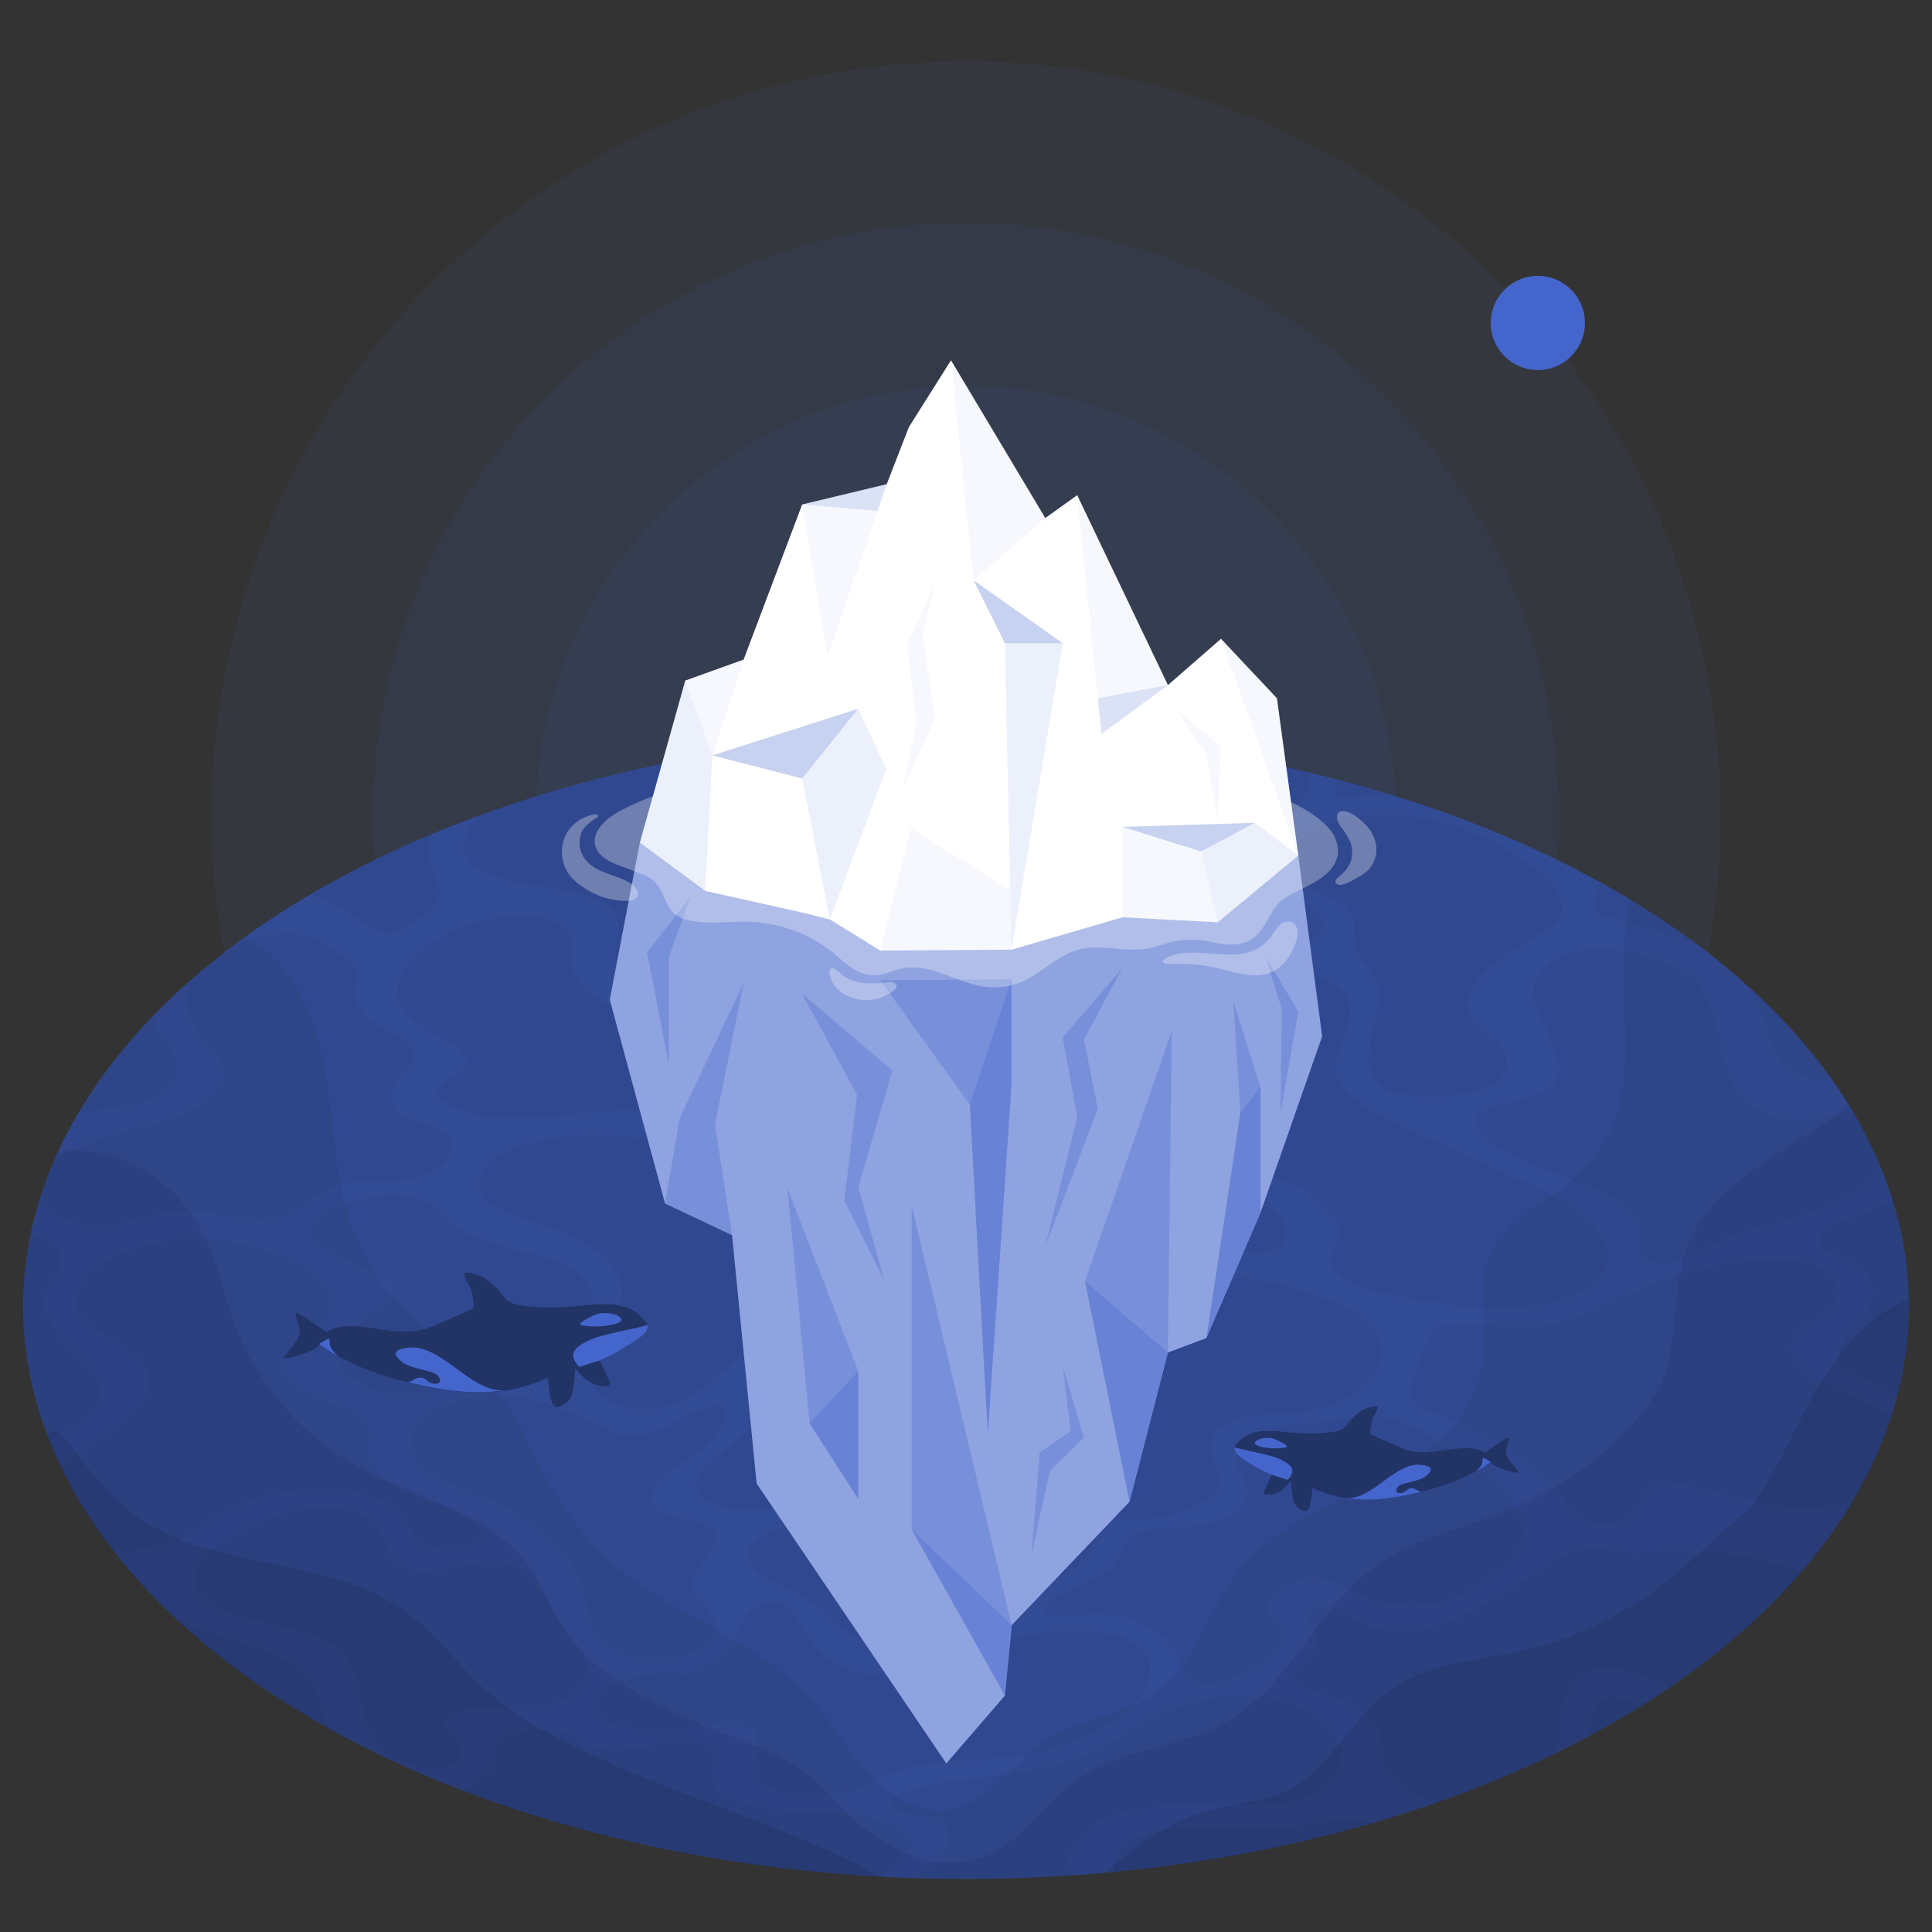 <svg xmlns="http://www.w3.org/2000/svg" viewBox="0 0 500 500"><rect x="0" y="0" width="500" height="500" fill="#333333" stroke="none"/><g id="freepik--Light--inject-92"><g id="freepik--light--inject-92"><circle cx="250" cy="211.13" r="195.28" transform="translate(-76.07 238.62) rotate(-45)" style="fill:#4466CC;opacity:0.07"></circle><circle cx="250" cy="211.13" r="153.45" transform="translate(-76.07 238.62) rotate(-45)" style="fill:#4466CC;opacity:0.07"></circle><circle cx="250" cy="211.13" r="111.29" style="fill:#4466CC;opacity:0.07"></circle></g></g><g id="freepik--Sea--inject-92"><g id="freepik--sea--inject-92"><ellipse cx="250" cy="338.03" rx="243.99" ry="148.24" style="fill:#4466CC"></ellipse><ellipse cx="250" cy="338.03" rx="243.99" ry="148.24" style="opacity:0.3"></ellipse><g style="opacity:0.1"><path d="M432.66,436.3a97.87,97.87,0,0,0-11.11-4c-3.28-.85-7.7-1.24-11.21.35a9.46,9.46,0,0,0-4.47,4.31,19.55,19.55,0,0,0-2.45,7.5c-.24,2.55.13,5-.48,7.63a10.51,10.51,0,0,1-.57,1.69q4.15-2,8.21-4.19c.4-1.52.82-3,1.27-4.57a12.62,12.62,0,0,1,1.52-3.56,5.24,5.24,0,0,1,3.2-2.28,4.5,4.5,0,0,1,1.92.26c1.87.52,4.47.93,7.12,1.45Q429.24,438.65,432.66,436.3Z" style="fill:#4466CC"></path><path d="M35.92,292c8.53-2.15,18.18-5.26,21.43-10.27,3.52-5.37-2.17-9.84-5.67-14.25-3.32-4.17-4.63-9.33-1.74-14.37Q44.38,258,39.53,263a14.33,14.33,0,0,0,1.68,4.43c1.06,1.79,2.5,3.29,3.45,5.17a7.51,7.51,0,0,1,.28,6.62c-1.65,3.6-6,5.65-9.71,6.47-4.29.95-8.47,1-12.76,1.84-.74.15-1.48.34-2.23.55A109.73,109.73,0,0,0,14,300.43C19.06,296.29,27.94,294.05,35.92,292Z" style="fill:#4466CC"></path><path d="M164.16,476.83Q170,478.17,176,479.3a33.75,33.75,0,0,0-10.19-2.37C165.23,476.88,164.69,476.86,164.16,476.83Z" style="fill:#4466CC"></path><path d="M479.33,388.7c-2.37.56-4.8,1-7.18,1.37-7.51,1.13-14.45-.69-21.09-2.25-6.1-1.44-12.1-3.11-18.41-4.1-2.36-.38-4.68-.46-6.67,2.22-1.52,2.05-1.21,4.51-3.38,6.33-2.83,2.36-8.78,2.71-12.06,1.4s-4.62-3.68-6.13-5.87c-6.36-9.17-17.58-16.7-32.14-21.57-2.57-.86-5.36-1.71-6.54-3.29s-.56-3.79.18-5.79l3.73-10.4a4.64,4.64,0,0,1,1.65-2.46c1.56-1.12,4.14-1.47,6.36-1.56,8.36-.34,16.09,1.61,24.55,0,6.82-1.25,12.59-4.55,18.5-7.28a117.77,117.77,0,0,1,20.18-7.07c9.18-2.3,19.42-3.57,27-1.52s10.68,8.39,4.43,13.15c-2,1.54-4.75,2.77-6.56,4.39-3.93,3.47-2.23,7.49,1.07,10.22,3.91,3.26,9.65,5.52,15,7.94a61.07,61.07,0,0,1,7.61,4c.58-1.8,1.09-3.62,1.56-5.44a42.25,42.25,0,0,1-5.62-2.84c-2.06-1.23-4.52-1.7-6.51-3.1-2.43-1.71-3.87-4.06-2.89-6.59s4.06-4.83,6.1-7.26c4.62-5.56,3.12-11.86-3.62-15-3.4-1.58-8.32-2.94-7.58-5.81s6.22-4.71,10.68-6.39a76,76,0,0,0,8.18-3.62q-1.25-4.05-2.87-8.06c-3.76,4.74-10.51,8.31-15.61,10.32-9,3.54-19.56,5.12-27.86,9.25-4.32,2.13-9,5.19-13.81,4.8-3.27-.27-4.89-2.17-5.16-4.09s.36-4,0-5.91c-.64-3.13-4.08-5.51-7.93-7.43-11-5.47-26.29-8.58-33.11-16.14-1.22-1.34-2.1-3-.75-4.64,2.84-3.44,11.52-3.24,16.65-5.85,5.3-2.7,4.59-7,3.29-10.33l-4-10c-.95-2.4-1.92-4.82-1.41-7.45s2.68-5.51,6.67-7.32c5.71-2.58,12.91-2.18,18.52-1.07a41.88,41.88,0,0,1,11.76,3.81c15.74,8.67,5.76,27.73,21,36.69a21.66,21.66,0,0,0,12.73,2.73c3.9-.35,7.85-1.67,11.71-2.09q-2.49-4.19-5.39-8.3a21.57,21.57,0,0,1-8.45-1.1c-8-3.36-8.23-14.32-12.2-21.83-.09-.17-.19-.33-.29-.5a179.21,179.21,0,0,0-14.11-11.6q-1.14-.51-2.31-1c-7-2.65-14.57-4.11-21.76-6.38-1-.33-2-.71-2.34-1.64-.47-1.27.4-4.16,1.6-6.93a284.71,284.71,0,0,0-55.09-23c-3.74.2-7.51.53-11.26.81a2.77,2.77,0,0,1-1.54-.2c-.76-.49-.55-1.72-.38-2.74.1-.51.17-1,.22-1.52-2.32-.61-4.65-1.18-7-1.74a11.56,11.56,0,0,1-.36,3.34,11.31,11.31,0,0,1-6.83,7.74c-2,.9-4.44,1.41-6.37,2.37a10.28,10.28,0,0,0-4,3.59c-2.78,4.32-1.4,8.9,3.5,11.46,2.6,1.34,6,2.14,8.88,3.3a18.49,18.49,0,0,1,6.39,4.1c2,2.07,2.66,5.2-1,7.25a21.27,21.27,0,0,1-5.95,1.87c-9.54,2-20.91,3.8-26.86.39-4.37-2.51-4-7-6.53-10.32-1.5-2-4-3.49-6.67-4.86-9.58-4.9-22.14-7.94-36-8.73-4.85-.27-10.45-.49-12.54-2.83-1.23-1.39-.89-3.21-.51-4.94,1.11-5.33,3.51-11.12,8.64-14.92,2.38-1.77,10.84-5.78,9.31-8.86q-7.9-.24-15.82-.17a11.77,11.77,0,0,1,3.26,1.16c.7.41,1.24.93,1.23,1.56,0,1.69-3.55,2.95-6.08,4.18a12.73,12.73,0,0,0-5.84,5.1,19.28,19.28,0,0,1-1.39,2.91,5.81,5.81,0,0,1-3.78,2.19c-2.35.36-3.84-.77-5.5-1.46-6.09-2.63-16.87.22-24.26-1.28a29.51,29.51,0,0,1-6.55-2.42c-5-2.24-10.67-4.05-16.08-6q-5.21.93-10.36,2A54.11,54.11,0,0,1,187,203.86c5.51,3.08,11.16,6.67,19.68,6.71,5.81,0,12.15-1.64,17.82-1.3,8.82.55,12.74,6.95,7.3,12-2.12,2-5.22,3.59-8,5.3-5.58,3.39-10.24,7.39-12.1,11.59s-.66,8.55,4.21,10.92c2.78,1.34,10,2.09,7.63,4.33-3.73,3.55-12.74.48-18.63-.3a48.81,48.81,0,0,0-14.29-.06c-6.56,1-13.47,2.95-19.61,2.09-4.45-.61-10.27-2.25-11.45-6.79-1-3.67,1.57-8-.11-11.43-2.23-4.59-10.91-6.34-18.89-7.58s-16.79-2.71-19.68-7.1c-2-3-.71-6.79,2.41-10.12.37-.4.78-.81,1.2-1.2q-6.76,2.48-13.33,5.23a18.89,18.89,0,0,0,.88,9.15c1,2.53,2.59,5.25,1,8.21-1,2-3.24,3.39-5.23,4.56-2.55,1.52-5.27,3.07-7.91,3.17-3.16.13-5.36-1.9-7.56-3.61a40.84,40.84,0,0,0-11.95-6.11c-1,.57-1.94,1.13-2.9,1.72q-9.14,5.55-17.09,11.52A31.79,31.79,0,0,1,76,241.85c5.57.57,9.31,3,12.47,5.48,1.86,1.45,3.68,3,4,5,.2,1.52-.55,3.15-.61,4.71-.23,4,3.85,7.05,8.22,9.56,4.15,2.39,9,5.43,6.3,9.25a32.78,32.78,0,0,1-3.06,3.07c-3.08,3.16-3.08,6.88,0,9.2,3.57,2.69,10.67,3.47,13,6.69s-2.18,8.31-8.86,9.92-13.45,0-19.83,2c-6.11,1.9-9.57,6.4-15.78,8-6,1.59-11.58-.19-17.18-.9a50.24,50.24,0,0,0-16.8,1c-3.28.72-6.47,1.77-9.78,2.32a18.73,18.73,0,0,1-8.88-.72,15.17,15.17,0,0,1-7.85-5.61,5.87,5.87,0,0,1-.69-1.34A94.08,94.08,0,0,0,8,319.1c3.9,1.48,7.44,3.46,7.73,6.35s-2.68,5.94-3.8,8.94c-1.72,4.59,1.05,8.77,4.53,12.34s7.71,6.9,9.24,11.1a6.94,6.94,0,0,1-1.36,7.26c-2.08,2.39-5.86,4.26-9.27,6.18-.78.44-1.57.9-2.35,1.37q1.27,3.23,2.79,6.42c1.4-1.09,2.93-2.15,4.48-3.16,5.67-3.66,12.16-7.16,15.77-11.43,3.31-3.93,3.82-8.27,1.36-11.6-3.78-5.17-13.89-7.72-16.71-13.19s3.18-12.79,13-16.28a51.6,51.6,0,0,1,19.66-2.53,54.11,54.11,0,0,1,25.07,7.26c5.19,3.12,9.26,7.6,6.27,12.52-2.74,4.52-11,8.44-11.74,13-.68,3.79,4.23,6.37,9.21,8.12s10.72,3.39,12.63,6.68c1.61,2.76.19,6.2,1,9.19,2.32,8.8,21.85,10.58,28.73,18,.9,1,1.35,2.46-.44,3.36a8.26,8.26,0,0,1-3,.64c-4.56.38-9.63,1.77-12.41-.8s-2.84-5.8-5.68-8.15c-4.59-3.84-12.92-5.9-22-5.45S62,388.59,55.15,393c-2,1.31-3.82,2.73-6,4-5.55,3.14-13.29,4.56-19.95,4.21a147.74,147.74,0,0,0,15.47,17c10.67,6.68,27.14,6.54,34.88,16.44,2.78,3.56,4.16,8.09,5.49,12.66a269,269,0,0,0,34.55,16.11c1.64-.93,2.77-1.5,2.77-1.5,4.32-2.05,6.85-5.36,6.22-8.06a2.77,2.77,0,0,1-.15-1.68,3.94,3.94,0,0,1,1.19-1.34c3.62-2.85,10.55-4.24,15-3,3.73,1,5.52,3.43,9.22,4.45,3.9,1,9.07.32,13.85-.42a53.42,53.42,0,0,1,9.78-.92c3.15.11,6.09.94,7,2.58s-.35,3.77-.49,5.68c-.23,3.53,3.63,6.24,8.62,7.65s11,1.7,17,2,12,.6,16.93,2a20.6,20.6,0,0,1,7.87,4,2.67,2.67,0,0,1,1.26,2.27,5.07,5.07,0,0,1-1.42,2.13q-2.1,2.31-4.22,4.66c-.56.62-1.14,1.24-1.75,1.85,2.94.15,5.89.28,8.83.38,3.42-2.6,6.7-5.38,8.06-8.32s.32-6.23-3.77-7.48c-2.28-.69-5.22-.7-7.6-1.32s-4.19-2.19-2.67-3.79c1-1,3-1.68,4.92-2.14,15.05-3.7,31.66-3.15,45.31-8.87,7.8-3.29,13.46-8.21,21.3-11.47,9.19-3.87,21-4.9,29.24-2.57a27.59,27.59,0,0,1,9.2,4.55c3.94,2.91,6.81,6.58,6.11,10.76s-5.72,8.9-12.89,10.72c-6.05,1.52-12.06.77-17.94.53a104.81,104.81,0,0,0-17.15.71c-4.91.6-10.07,1.61-14.2,3.67-6.88,3.42-9.2,9-7.74,13.28a10.25,10.25,0,0,0,.4,1c3.52-.24,7-.53,10.52-.87a6.34,6.34,0,0,1,.64-4.52c1.84-3.45,6.11-5.14,9.75-5.91,13.68-2.85,26.29.6,39.93-1.71,4.82-.83,9.92-2.35,14.22-1.39a12.64,12.64,0,0,1,2.53.89q8.79-2.57,17.32-5.57a23.27,23.27,0,0,1-6.48-2.07,15.75,15.75,0,0,1-8.31-9.76v-1.76c.18-6-4.86-11.17-13.2-13.71a49.13,49.13,0,0,1-6.82-2.16c-1.94-1-3.19-2.55-2.25-4.24a13,13,0,0,1,2.36-2.5c2.78-2.74,3.59-5.94,2.17-8.46-.92-1.6-2.46-3.57,0-5.06a8,8,0,0,1,5.57-.64,10.62,10.62,0,0,1,3.79,2.05,21.91,21.91,0,0,0,12.32,4.21c9.54.29,19-4.91,26.55-9.59l12-7.45c3.44-2.12,7.59-4.49,12.05-4.58,2.7-.08,4.86.72,7.37,1.05a54.63,54.63,0,0,0,9.64-.07c13.81-.67,26.9,1.21,36.93,5.28A128.27,128.27,0,0,0,479.33,388.7ZM332.91,223.47c-.44-4.64,7.34-9.77,15.66-11.6a52.35,52.35,0,0,1,23.63.7,68,68,0,0,1,22.94,10.65c4.35,3.1,8.26,6.59,9,10.91a5,5,0,0,1-1.15,4.4c-1.2,1.41-3.32,2.55-5.33,3.68-5,2.82-9.84,5.81-13.28,9.23s-5.4,7.32-4.22,10.62c1.26,3.52,5.81,5.95,8.32,9.09s1.95,8.08-4.11,10.52a31.68,31.68,0,0,1-6,1.47,43.41,43.41,0,0,1-18.47-.83,8.2,8.2,0,0,1-4.89-4.72c-1.44-3.6-.29-8.25.76-12.62.95-4,1.86-8.33.42-11.68-1.21-2.8-4.2-4.19-5.23-7.13-.69-2-.38-4.41-.51-6.65C349.87,229.65,333.75,232.73,332.91,223.47ZM300.75,258.8c5.57-4.32,14.68-6.84,23.05-7.55,11.51-.95,23.21,1.68,25.34,7.76,1.85,5.24-3.66,11.49-3.49,17.08.24,7.21,9.69,11.89,18.56,16l29,13.24c11,5,22.67,10.85,22.68,19.82a8.52,8.52,0,0,1-2.85,6.43c-3.35,3.22-9.59,5.25-15.52,6.27-10.9,1.88-17.57.33-27.33-1.09-2-.29-4.45-.58-5.51-.87-.55-.16-2.45-.39-2.45-.39-6.07-1.08-7.92-1.34-12.35-3.54-2.86-1.44-5.28-3.33-5.4-5.75s1.87-4.84,2-7.21-1.78-4.61-3.71-6.6c-2.69-2.73-5.6-5.52-10.4-7-5-1.58-11.57-1.56-17.85-1.51s-12.83.09-17.92-1.42-8.31-5.11-5.71-8.78c1.35-1.89,3.93-3.49,6-5.23,5.87-5,6.59-11.39,1.76-15.34-1.31-1.07-3-2-3.73-3.26-1-1.77-.09-4,1.24-6A20.32,20.32,0,0,1,300.75,258.8Zm13.41,119.57c1.3,2.9,2.54,6.34-1.12,9.23a23.07,23.07,0,0,1-7,3.25,34,34,0,0,1-20.45,1.38c-4.07-1.13-9.19-4.4-13.06-5.63-2.74-.89-6.61-1.64-9.45-2.44s-5.08-2.41-4.46-4.45c.75-2.47,5.05-4.41,8.32-6.42,8.39-5.16,10.95-12.87,5.89-17.67-1.6-1.49-3.83-2.72-5.14-4.34s-1.47-3.83.84-5.59c4-3,11.12-2.37,16.94-3.71,8.12-1.84,13.06-7.46,20.86-10,8-2.61,16.5-1.34,23.57.27,7.57,1.74,14.95,3.83,20.3,7.2s8.47,8.17,6.65,13.41-9.34,10.68-18.36,12.22c-3.91.68-7.77.62-11.67,1s-8.21,1.21-11,3.14C311.91,372,312.84,375.5,314.16,378.37ZM157.23,326.26a34.22,34.22,0,0,0-12.59-7.78c-4.75-1.79-10.27-3-14.57-5.14s-7.41-5.37-5.83-9.09c1.36-3.25,6.14-6.25,11.47-8a57,57,0,0,1,16.68-2.39c10.83-.14,20.9,1.65,28.56,5.1,3,1.33,5.66,3,5.83,5.43.14,1.72-1.06,3.56-1.89,5.35-1.67,3.68-1.35,7.86,3.57,9.46,3.41,1.11,8.16.74,12.14,1.26s7.33,2.93,4.76,5.3a27.38,27.38,0,0,1-3.37,2.13c-3.81,2.54-3.46,5.85-3.62,8.8-.25,4.19-2.11,8.58-5.45,12.75a6.52,6.52,0,0,1-.91,1.15c-6.32,4.91-11.13,11.41-20.59,13.6-6.39,1.49-12.43-.34-15.7-3-4-3.31-5.05-8-2.86-12.54,2.07-4.36,6.94-8.64,8-13C161.65,332.16,159.89,329,157.23,326.26ZM212,289.81c1.79-5.16,11.45-9.79,20.35-10.43s16.48,2.17,19.92,6.34c2.85,3.46,3.18,7.7,4.8,11.54a24.86,24.86,0,0,0,8.59,10.29,22.17,22.17,0,0,0,7.78,3.7c7.25,1.77,16.71.16,25.48-.9a89.8,89.8,0,0,1,18.47-.72c5.84.55,11.12,2.17,13.73,5,1.81,2,3,5.31.25,7.62s-7.79,2.6-11.16,1.47a7.39,7.39,0,0,0-2.08-.12,68.41,68.41,0,0,0-16.63,3.3c-6.46,2.26-11.87,5.6-18.22,8s-14.65,3.76-19.28,1.51c-6.63-3.2-1-10.77-4.65-15.43-2.55-3.32-9.27-4.59-15.77-5.18a90.25,90.25,0,0,0-15.8-.16c-5.19.47-10.47,1.53-15.55,1.62s-9.94-.86-13.33-2.68c-2.3-1.23-4-3.15-2.62-5.21,2-3,8.82-4.22,12.44-6.83C214,298.78,210.51,294.18,212,289.81Zm-12.84,69.3q4.33-11.79,8.65-23.56c1.08-2.93,2.21-6,5.24-8.67,4-3.54,11-6.06,17.58-6.3s12.21,1.86,14,5.17c1.21,2.19.85,4.77,1.17,7.17a14.76,14.76,0,0,0,5.65,9.51c2,1.66,4.5,3.76,2.14,5.87s-7.22,2.12-11.16,2.68a30.5,30.5,0,0,0-16.75,8.15c-3.72,3.74-5.45,7.79-7.1,11.76q-1.86,4.41-3.73,8.87a14.91,14.91,0,0,1-3.37,5.47c-3.52,3.42-10.67,5.65-16.82,5.66s-12-1.67-14.09-4.73a7.24,7.24,0,0,1-.49-1.26c-.13-2.81,1.86-4.5,4.72-7.23,1.89-1.8,4.33-3.44,6.3-5.22C195.78,368.28,197.53,363.61,199.18,359.11Zm-1.46,38.13c2.4-1.22,5.62-1.86,8.36-2.74,9.07-5,16-11.39,19.47-17.9,1.92-3.62,2.83-7.27,4.86-10.9a23.39,23.39,0,0,1,11-9.8,9.32,9.32,0,0,1,2.61-.81,8.6,8.6,0,0,1,3.3.38c6.18,1.6,12.84,3.59,14.15,7.58,1.1,3.35-1.95,7.28-6.1,10.51-3.88,3-9.09,6.15-9.18,9.46,0,2.1,2.15,3.75,4.83,4.86,6,2.44,14.37,2.68,21.35,4.29s12.86,5.69,9.58,10.44c-4.24,6.11-19.26,8-25.84,13.65-2.55,2.18-3.58,4.74-6.34,6.86-4.53,3.47-12.77,4.8-18.86,3.93a27,27,0,0,1-13.82-6.34c-3.44-2.83-6.27-6-10.58-8.35-3.64-2-8.34-3.49-11-6S192.86,399.7,197.72,397.24ZM222.38,245a7.51,7.51,0,0,1,.32-9.95c4.52-5.37,15.78-8.58,25.14-8.64s17.27,2.26,24.82,4.57c11.1,3.41,23,7.47,25.13,15a3.73,3.73,0,0,1-.22,3,12.15,12.15,0,0,1-3.15,2.94c-6.87,5.17-13.77,10.89-14.76,16.71-.75,4.31,1.87,8.15,5.36,11.44,1.62,1.55,3.5,3.35,2.1,5.39-1,1.48-3.5,2.6-5,4-3.38,3.24-1,7.56-6.11,10-4.38,2.12-10.23.49-11.5-2.14s.18-5.77.38-8.68c.29-4.63-2.86-8.83-8.54-11.35-3.77-1.67-9-3.42-7.43-6.54a16,16,0,0,1,1.93-2.3c3.31-3.73,2.22-8.07-2.51-10.1-6.1-1.76-10.54-4-15.75-6.44C228.49,250.05,224.6,247.88,222.38,245ZM115.31,285.27c-1.17-.72-2.22-1.6-2-2.72.37-2,4.32-3.5,6.15-5.4,3.09-3.22-.72-6.25-4.5-8.26-3.53-1.85-7.24-3.67-9.53-6.15-3.5-3.78-3.31-9,.52-13.64s11.22-8.79,19.44-10.78c9-2.16,19.85-1.19,21.85,3.54a10.56,10.56,0,0,1,.34,4.31c-.14,6.89,4.68,13.8,15.73,15.26,7.26,1,15.72-.57,23.77-1.54a155.46,155.46,0,0,1,43.08.63c6.79,1.13,14,3.66,12.65,8.1-.91,3-5.72,5.78-10.78,7.21s-10.42,1.76-15.62,2.08c-3.35,1.36-10,4.07-11.9,6.69-1.52,2.1-.81,4.19-.67,6.23a6,6,0,0,1-3.94,6,13.27,13.27,0,0,1-9.13.24c-2.48-.88-4-2.35-5.89-3.63-4.88-3.45-12-5.79-20.43-6.09-11-.41-23.13,2.62-34,2C124.43,289.07,119.09,287.6,115.31,285.27ZM94.85,358.88c-2.51-1.25-5.49-3.38-6.85-6.08s-.16-6.09,3.1-8.87c4-3.46,11.42-6.76,10.58-10.29-.33-1.43-2.07-2.44-3.73-3.38q-6.21-3.43-12.39-6.91c-2.46-1.38-5.07-3-4.73-5.23.26-1.68,2.22-3.4,4.56-4.75,7-4,18.15-5.09,24.33-2.36,4,1.78,5.8,4.75,9,7,3.82,2.63,9.5,4.14,15.06,5.6s11.22,2.94,15.11,5.55,5.64,6.62,2.69,10.48c-2.13,2.74-6.39,5.13-7.9,7.94s-.79,6-5,7.62c-2.79,1.06-5.92.58-8.93.71-5.69.22-11.2,2.68-16.85,4.15S98.65,360.8,94.85,358.88Zm51.88,80.58c-5.06,2.66-11.11,1.61-17.25,2.52-2.61.39-5.11.11-7.71.25s-5.75,1-6.72,2.48a2,2,0,0,0,0,2.24c.87,1.52,2.7,2.69,3.75,4.14s1.13,3.46-1.08,4.94c-2.66,1.78-7.13,1.83-10.22,1.12-9.31-2.15-12.29-8.54-13.43-14.58s-1.46-12.64-7.83-16.88c-5.53-3.68-14.66-4.91-22.44-7.05s-14.93-6.1-13.3-11.67c.85-2.8,3.84-5.56,7.35-8a50.88,50.88,0,0,1,19.63-8.13c7.45-1.32,15.37-.49,19,2.66,2.4,2.08,2.79,4.91,3.9,7.45a9.21,9.21,0,0,0,8,5.55c6,.66,13.18-2.52,19.47-2.3,6.62.21,9.7,3.93,11.92,7.3,3.09,4.68,6.16,9.36,9.26,14,1.39,2.13,2.82,4.3,2.83,6.75S150.3,437.57,146.73,439.46Zm4.44-27.09c-2.3-9.51-10.26-17.83-22.39-23.39-6.22-2.84-13.58-5-18.19-8.76s-5.63-9.75.74-14.24c6.57-4.65,18-5.54,26-3.84s13.63,5.29,20.43,8a17.08,17.08,0,0,0,7.09,1.47c7.07-.21,12.18-6.55,19.4-7.57.78-.12,3-.23,3.67.87,1.14,2-2.44,6.55-5.27,9.19s-6.89,4.87-10.06,7.4-5.44,5.79-3.66,8.11c2.77,3.64,13.6,3.08,15.81,6.89,2.09,3.57-4.79,8.07-5.58,12.2-1.09,5.52,9,9.41,5.15,14.93-2.07,3-8,5.21-13.2,5.44a21.77,21.77,0,0,1-12.71-3.16,13.78,13.78,0,0,1-5.28-5.85C152,417.61,151.81,414.94,151.17,412.37Zm139.94,31.07c-8.25,6.55-21.88,10.52-34.54,11.7-9.87.92-20.74.68-29,4.87-1.83.9-3.43,2-5.38,2.8-3.74,1.51-8.16,1.66-12.15,1.57-6-.14-12.5-.95-14.59-4-1.54-2.25-.26-5.11.37-7.79s.2-5.66-3.54-6.7-8.67.27-13.2,1a50.86,50.86,0,0,1-17.24,0c-4.85-.92-9.26-3.13-8.41-6.37.74-2.82,5.46-5.44,10.33-6.51a44.58,44.58,0,0,1,14.3-.39l1.3-.35c5.59-2.44,9.81-6.08,11.31-9.74.71-1.73.86-3.5,2.06-5.2a9.41,9.41,0,0,1,6.9-3.57,6.28,6.28,0,0,1,6.17,3.64c2.39,4.31,4.85,8.72,10,11.87s13.79,4.75,22.25,2.67c5.29-1.29,9.75-3.81,14.6-5.79a70.91,70.91,0,0,1,24.85-5.1c5-.09,10,.44,13.66,1.93C300.3,427.75,299.35,436.9,291.11,443.44Zm101.61-42c-1.93,3.1-5.73,5.89-9.71,8.48a34.92,34.92,0,0,1-9.41,4.59,32.35,32.35,0,0,1-13.11.63A32,32,0,0,1,350.27,412c-2.55-1.34-4.72-3.07-8.28-3.54-5.91-.82-14,3-14.3,6.75-.22,3.24,4.4,5.47,4,8.72-.35,2.84-4.39,5.54-8.17,7.88-2.66,1.66-5.73,3.45-9.24,3.78a9,9,0,0,1-7.48-2.42c-1.37-1.55-1.76-3.43-2.56-5.17-1.56-3.31-4.8-6.16-9.27-8.16l-.94-.18c-4.21-2.86-13-1.58-20.23-1.53-1.52,0-3.26-.15-3.54-1-.14-.4.13-.85.43-1.26,3.83-5,16.42-7.35,18.87-12.41.72-1.46.42-2.95,1.6-4.35,1.76-2.11,6.13-3.24,9.9-3.59s7.49-.21,11.23-1c5.24-1.17,9.68-4.31,10.35-7.34,1-4.35-4.95-7.92-1.95-12.24,1.84-2.64,6.6-4.59,11.21-5.56s9.27-1.18,13.92-1.79a68.94,68.94,0,0,1,8.94-1c5.94-.07,10.36,2.07,14.11,4.25a92.6,92.6,0,0,1,19.36,14.76C392.66,390.19,396.35,395.65,392.72,401.46Z" style="fill:#4466CC"></path></g><path d="M422.53,233.21l-.48-.28a60,60,0,0,0-1.46,8.08c-1.08,10,.29,20,.23,30.06s-1.78,20.58-8.06,28.4c-8.33,10.36-23.84,15-27.87,27.71-2.08,6.54-.45,13.6-.65,20.45-1.09,37.05-47.45,35.73-65.15,61-6.36,9.07-9.39,20.68-17.89,27.79-9.15,7.66-22.5,8.25-32.24,15.13-7.58,5.36-13,14.45-22,16.52-8,1.83-16.24-2.74-21.92-8.69s-9.67-13.31-15.15-19.44c-15.21-17-40-22.8-55.66-39.38-7.95-8.4-13.75-18.34-18.22-28.59-5.11-11.74-14.26-18.18-23.88-26.24-8.1-6.78-15.33-14.87-19.63-24.52-5.55-12.47-5.86-26.52-7.8-40s-6.23-27.78-17.11-36a29.47,29.47,0,0,0-4.13-2.64c-81,58.24-76.33,145.47,14,200.36,95.29,57.89,249.77,57.89,345.06,0S517.81,291.1,422.53,233.21Z" style="opacity:0.05"></path><path d="M422.53,442.85c69.79-42.4,88.45-104.1,56-156.83-1.81,1.4-3.65,2.77-5.53,4.07-11.95,8.24-25.8,14.89-33.64,27.1-8.78,13.67-3.13,31.14-11.12,43.79-7.77,12.29-22.16,22.95-35.26,28.69-12.48,5.48-26.52,7.88-37.5,16-14.66,10.78-21.66,30.14-37.29,39.45-12,7.16-27.45,7.23-39,15.17-9.27,6.39-15.44,17.5-26.17,20.89-9.78,3.08-20.43-1.35-28.61-7.53-6.12-4.64-11-11.43-17.16-15.78-7-5-16.84-7.69-24.69-11.14-14.22-6.27-29.29-13.26-37.44-26.49-2.88-4.67-4.75-9.93-7.86-14.45-10-14.48-29.48-17.86-44.87-26.34a69.94,69.94,0,0,1-31.7-36.94c-2.68-7.31-4.12-15.07-7.47-22.09-5.47-11.47-16.43-20.52-29-22.33a31.79,31.79,0,0,0-9.24.06C-7.86,348,13,403.65,77.47,442.85,172.76,500.74,327.24,500.74,422.53,442.85Z" style="opacity:0.07"></path><path d="M152.83,454c-9.59-4.52-19.13-9.46-27-16.52-7.29-6.51-13-14.71-21-20.44-20.14-14.62-49.58-10.3-69.76-24.86-7-5.06-12.35-12-17.52-19-1-1.36-2.35-2.88-4.05-2.7a2.75,2.75,0,0,0-1.4.57c9.85,26.31,31.62,51.32,65.35,71.81,41.94,25.48,95.34,39.74,150.12,42.79-2.64-1.53-5.29-3-8-4.3C197.94,471,174.69,464.25,152.83,454ZM492,337.12c-9.23,4.25-16,12.55-21.15,21.3s-9.06,18.23-14.54,26.79c-1.25,1.94-2.59,3.84-4,5.68-7.29,5.8-14,12.81-21.29,18.59a93.67,93.67,0,0,1-20.52,12.29h.26a103.11,103.11,0,0,1-16.92,5.47c-11.79,2.67-24.65,3.27-34.42,10.39S344.5,457.38,333.82,463c-7.29,3.84-16,3.76-23.82,6.35-9,3-16.62,9.37-24.29,15.32,50.07-4.48,98.28-18.42,136.82-41.83,48.32-29.36,72.12-68,71.43-106.45A14,14,0,0,0,492,337.12Z" style="opacity:0.1"></path></g></g><g id="freepik--Iceberg--inject-92"><g id="freepik--iceberg--inject-92"><polygon points="165.6 218.06 157.81 258.73 172.12 311.46 189.46 319.66 195.82 383.94 244.91 456.37 260.07 438.81 261.83 420.58 292.32 388.65 302.26 350.02 312.22 346.28 326.21 313.86 342.17 268.2 336 221.4 165.6 218.06" style="fill:#4466CC"></polygon><polygon points="165.6 218.06 157.81 258.73 172.12 311.46 189.46 319.66 195.82 383.94 244.91 456.37 260.07 438.81 261.83 420.58 292.32 388.65 302.26 350.02 312.22 346.28 326.21 313.86 342.17 268.2 336 221.4 165.6 218.06" style="fill:#fff;opacity:0.4"></polygon><polygon points="327.44 247.34 336 261.83 331.38 288.04 331.72 261.12 327.44 247.34" style="fill:#4466CC;opacity:0.3"></polygon><polygon points="189.46 319.66 185.05 291.01 192.45 254.37 175.9 289.35 172.12 311.46 189.46 319.66" style="fill:#4466CC;opacity:0.3"></polygon><polygon points="227.81 253.7 250.99 285.87 255.65 371.17 261.77 280.98 261.77 253.41 227.81 253.7" style="fill:#4466CC;opacity:0.3"></polygon><polygon points="260.07 438.81 235.93 395.8 235.93 311.96 261.83 420.58 260.07 438.81" style="fill:#4466CC;opacity:0.3"></polygon><polygon points="261.83 420.58 235.93 395.8 260.07 438.81 261.83 420.58" style="fill:#4466CC;opacity:0.3"></polygon><polygon points="292.32 388.65 280.79 331.55 303.26 266.82 302.26 350.02 292.32 388.65" style="fill:#4466CC;opacity:0.3"></polygon><polygon points="292.32 388.65 280.79 331.55 302.26 350.02 292.32 388.65" style="fill:#4466CC;opacity:0.3"></polygon><polygon points="312.22 346.28 321.01 287.92 319.21 259.21 326.21 281.41 326.21 313.86 312.22 346.28" style="fill:#4466CC;opacity:0.3"></polygon><polygon points="326.21 281.41 321.01 287.92 312.22 346.28 326.21 313.86 326.21 281.41" style="fill:#4466CC;opacity:0.3"></polygon><polygon points="203.82 307.53 209.49 368.33 222.14 387.96 222.14 354.85 203.82 307.53" style="fill:#4466CC;opacity:0.3"></polygon><polygon points="209.49 368.33 222.14 354.85 222.14 387.96 209.49 368.33" style="fill:#4466CC;opacity:0.3"></polygon><polygon points="178.79 231.87 167.44 246.55 173.11 275.5 173.11 247.64 178.79 231.87" style="fill:#4466CC;opacity:0.3"></polygon><polygon points="207.6 257.18 221.79 283.32 218.49 310.75 228.91 331.55 222.14 307.25 230.95 277.04 207.6 257.18" style="fill:#4466CC;opacity:0.3"></polygon><polygon points="290.52 250.47 275.04 268.51 278.78 289.13 270.52 322.57 284.11 287.01 280.52 269.01 290.52 250.47" style="fill:#4466CC;opacity:0.3"></polygon><polygon points="275.04 353.51 280.52 372.05 271.69 380.69 266.95 402.34 269.07 375.87 277.08 370.42 275.04 353.51" style="fill:#4466CC;opacity:0.3"></polygon><polygon points="261.77 253.41 250.99 285.87 255.65 371.17 261.77 280.98 261.77 253.41" style="fill:#4466CC;opacity:0.3"></polygon><path d="M265.62,193a209.83,209.83,0,0,0-30.11.75c-13.72,1.32-27.63,1.78-41.13,5.14-11.21,2.79-22.55,5.22-32.93,10.47a19.79,19.79,0,0,0-5,3.34c-2.6,2.55-3.73,5.84-.9,8.61,2.21,2.18,5.85,3,8.67,4.18,1.85.75,3.84,1.31,5.29,2.77,2.36,2.36,2.64,6.35,5.25,8.42a8.79,8.79,0,0,0,3.94,1.57c5.2,1,10.56.09,15.84.34a36.83,36.83,0,0,1,19.58,6.83c3.8,2.73,7,7,12.11,7,2.51,0,4.82-1.29,7.28-1.79,3.63-.73,7.38.23,10.86,1.48s6.91,2.79,10.58,3.27a18.6,18.6,0,0,0,12.87-3.15c3.72-2.37,7.19-5.42,11.56-6.53,5.74-1.45,11.87.84,17.7-.23,1.79-.34,3.52-1,5.29-1.44a22.21,22.21,0,0,1,10.92-.3c3.29.79,7.57,1.32,10.58-.59,2.68-1.76,4-5,5.65-7.59,2-3.15,4.67-4.14,8-5.8,3.79-1.87,8-4.34,8.69-8.52a8.7,8.7,0,0,0-2.38-6.93c-4.71-5.29-13.16-8.38-19.67-10.64C305.22,197.08,285.56,193.94,265.62,193Z" style="fill:#fff;opacity:0.3"></path><path d="M150.06,219.2c.43,2.87,2.64,5,5.64,6.27,2.52,1.09,5.26,1.71,7.57,3.19,1.21.76,2.36,2.3,1.58,3.48a2.81,2.81,0,0,1-2.27,1,19.36,19.36,0,0,1-11.44-3.41,14.43,14.43,0,0,1-3.74-3.26,10.06,10.06,0,0,1-1-10.35,9.88,9.88,0,0,1,4-4.15,10.11,10.11,0,0,1,2.77-1.06c.38-.08,1.4-.37,1.59.11s-.63.77-.88.94c-.45.31-.89.62-1.31,1a9.54,9.54,0,0,0-1.41,1.36,4.34,4.34,0,0,0-.9,1.76A8,8,0,0,0,150.06,219.2Z" style="fill:#fff;opacity:0.3"></path><path d="M222.81,254.32a26.47,26.47,0,0,0,7-.16,3.13,3.13,0,0,1,1.43.07,1.1,1.1,0,0,1,.78,1.1,1.52,1.52,0,0,1-.59.87,11.29,11.29,0,0,1-13.64.62,7.91,7.91,0,0,1-2.65-3.25c-.26-.64-.89-2.44-.08-2.92s2.74,1.65,3.44,2.09A11.11,11.11,0,0,0,222.81,254.32Z" style="fill:#fff;opacity:0.3"></path><path d="M302.8,247.44c-1.08.39-3.17,1.84-.66,2,1.17.1,2.42,0,3.6,0a42.44,42.44,0,0,1,9.78,1.21c4.18,1,9.15,2.73,13.37,1,3.14-1.27,5.16-4.37,6.36-7.53a6.91,6.91,0,0,0,.58-3.09,2.83,2.83,0,0,0-1.72-2.46,3.11,3.11,0,0,0-3,.92,18.55,18.55,0,0,0-2,2.66C322.58,251.19,311.38,244.31,302.8,247.44Z" style="fill:#fff;opacity:0.3"></path><path d="M347,214a16.11,16.11,0,0,1,2.52,4.11,7.3,7.3,0,0,1-2,7.89c-.64.63-2.81,2-1.53,2.8s4.15-1,5.17-1.6a15.56,15.56,0,0,0,1.87-1.14c4.25-3.11,4-8.66.64-12.36-1.3-1.43-3.72-3.52-5.74-3.73C345.16,209.65,345.92,212.55,347,214Z" style="fill:#fff;opacity:0.3"></path><polygon points="165.6 218.06 182.52 230.56 208.22 236.32 214.78 237.96 227.81 246.01 261.77 245.78 290.52 237.39 315.15 238.7 336 221.4 330.47 180.71 316 165.32 302.26 177.3 278.78 128.15 270.52 134.07 246.12 93.24 235.23 110.51 229.48 125.31 207.6 130.56 192.45 170.7 177.35 176.13 165.6 218.06" style="fill:#fff"></polygon><polygon points="192.45 170.7 184.36 195.5 177.35 176.13 192.45 170.7" style="fill:#4466CC;opacity:0.05"></polygon><polygon points="207.6 130.56 214.22 169.79 229.48 125.31 207.6 130.56" style="fill:#4466CC;opacity:0.05"></polygon><polygon points="246.12 93.24 251.96 150.17 270.52 134.07 246.12 93.24" style="fill:#4466CC;opacity:0.05"></polygon><polygon points="278.78 128.15 285.05 189.94 302.26 177.3 278.78 128.15" style="fill:#4466CC;opacity:0.05"></polygon><polygon points="316 165.32 336 221.4 330.47 180.71 316 165.32" style="fill:#4466CC;opacity:0.05"></polygon><polygon points="222.07 183.44 207.6 201.48 184.36 195.5 222.07 183.44" style="fill:#4466CC;opacity:0.3"></polygon><polygon points="182.52 230.56 184.36 195.5 177.35 176.13 165.6 218.06 182.52 230.56" style="fill:#4466CC;opacity:0.1"></polygon><polygon points="222.07 183.44 229.37 199.03 214.78 237.96 207.6 201.48 222.07 183.44" style="fill:#4466CC;opacity:0.1"></polygon><polygon points="251.96 150.17 275.04 166.47 260.07 166.47 251.96 150.17" style="fill:#4466CC;opacity:0.3"></polygon><polygon points="275.04 166.47 261.77 245.78 260.07 166.47 275.04 166.47" style="fill:#4466CC;opacity:0.1"></polygon><polygon points="290.52 213.99 310.84 220.35 324.76 212.94 290.52 213.99" style="fill:#4466CC;opacity:0.3"></polygon><polygon points="336 221.4 324.76 212.94 310.84 220.35 315.15 238.7 336 221.4" style="fill:#4466CC;opacity:0.1"></polygon><polygon points="290.52 213.99 290.52 237.39 315.15 238.7 310.84 220.35 290.52 213.99" style="fill:#4466CC;opacity:0.05"></polygon><polygon points="229.48 125.31 207.6 130.56 227.11 132.23 229.48 125.31" style="fill:#4466CC;opacity:0.15"></polygon><polygon points="302.26 177.3 285.05 189.94 284.11 180.7 302.26 177.3" style="fill:#4466CC;opacity:0.15"></polygon><polygon points="227.81 246.01 235.78 214.45 261.44 230.23 261.77 245.78 227.81 246.01" style="fill:#4466CC;opacity:0.05"></polygon><polygon points="241.94 150.99 234.82 166.47 237.17 187.57 233.49 204.62 241.94 185.9 238.75 164.3 241.94 150.99" style="fill:#4466CC;opacity:0.05"></polygon><polygon points="304.45 183.62 312.04 194.85 315.07 211.73 316 193.21 304.45 183.62" style="fill:#4466CC;opacity:0.05"></polygon></g></g><g id="freepik--Whales--inject-92"><g id="freepik--Whale--inject-92"><path d="M384.31,375.94c-1.63-1-3.95-1.54-8.55-.89s-8.66,1.52-12.91-.28-8.25-3.66-8.25-3.66a10.53,10.53,0,0,1,.89-4.45c.9-1.75,1.89-3,0-2.68s-3.51,1-5.69,3.28-1.6,2.91-5.64,3.4-6.07.44-12.09-.14-9.36-.15-12.34,3.49c-1.45,2,2.75,4,4.8,5.34a30.22,30.22,0,0,0,4.57,2.31s-1.7,3.72-2.05,4.53,3.34,1.81,7.07-2.9c0,0,.13,4.14.84,5.66s2.89,2.9,3.65,1.67,1.05-5.47,1.05-5.47a40.7,40.7,0,0,0,7.06,2.31c5.94,1,12.32,1,23-1.86s16.07-7.24,16.07-7.24.4,1,3.53,2,4.48,1.17,3.22-.14-2.77-3.32-2.77-4.49,1.14-3.47.68-3.7S384.31,375.94,384.31,375.94Z" style="fill:#4466CC"></path><path d="M384.31,375.94c-1.63-1-3.95-1.54-8.55-.89s-8.66,1.52-12.91-.28-8.25-3.66-8.25-3.66a10.53,10.53,0,0,1,.89-4.45c.9-1.75,1.89-3,0-2.68s-3.51,1-5.69,3.28-1.6,2.91-5.64,3.4-6.07.44-12.09-.14-9.36-.15-12.34,3.49c-1.45,2,2.75,4,4.8,5.34a30.22,30.22,0,0,0,4.57,2.31s-1.7,3.72-2.05,4.53,3.34,1.81,7.07-2.9c0,0,.13,4.14.84,5.66s2.89,2.9,3.65,1.67,1.05-5.47,1.05-5.47a40.7,40.7,0,0,0,7.06,2.31c5.94,1,12.32,1,23-1.86s16.07-7.24,16.07-7.24.4,1,3.53,2,4.48,1.17,3.22-.14-2.77-3.32-2.77-4.49,1.14-3.47.68-3.7S384.31,375.94,384.31,375.94Z" style="opacity:0.5"></path><path d="M331.5,377.75c-2.71-1.36-8.76-2.19-12-3.2-.46,1.84,3.18,3.61,5,4.8a30.22,30.22,0,0,0,4.57,2.31l4.21,1.34C335.38,380.53,334.61,379.32,331.5,377.75Z" style="fill:#4466CC"></path><path d="M324.78,373.62c.29.48,1.68,1,3.75,1.13a15.46,15.46,0,0,0,4.38-.18c.35-.18.08-.69-2-1.66a5.77,5.77,0,0,0-4.39-.61C325,372.62,324.61,373.35,324.78,373.62Z" style="fill:#4466CC"></path><path d="M367.58,379.09c-3.57-.38-7.32,2.63-10.63,5.06s-6.05,3.81-8.76,3.54c5.25.74,11.08.55,20-1.7-1.08.26-1.51-.71-2.75-.84s-1.5,1.13-2.81,1.25-1.69-.56-.86-1.63,5.49-1.3,7.24-2.74S371.14,379.46,367.58,379.09Z" style="fill:#4466CC"></path><path d="M385.8,378.36l-1.48-.86c-1-.59-.45.25-.74,1.28a5.38,5.38,0,0,1-1.76,2.1A28.41,28.41,0,0,0,385.8,378.36Z" style="fill:#4466CC"></path></g><g id="freepik--whale--inject-92"><path d="M84.47,344.72c2.09-1.27,5.07-2,11-1.15s11.1,1.95,16.55-.36,10.57-4.69,10.57-4.69a13.45,13.45,0,0,0-1.14-5.71c-1.15-2.24-2.42-3.81,0-3.43s4.5,1.3,7.29,4.21,2.05,3.72,7.23,4.36,7.78.56,15.49-.18,12-.19,15.82,4.47c1.85,2.61-3.53,5.16-6.16,6.85a39.13,39.13,0,0,1-5.85,3s2.18,4.77,2.62,5.81-4.27,2.32-9-3.72c0,0-.17,5.3-1.08,7.25-.83,1.79-3.7,3.72-4.68,2.15s-1.34-7-1.34-7a52,52,0,0,1-9,3c-7.61,1.34-15.79,1.28-29.49-2.38s-20.59-9.28-20.59-9.28-.51,1.34-4.53,2.61-5.74,1.5-4.12-.18,3.54-4.25,3.54-5.75S76,340,76.6,339.74,84.47,344.72,84.47,344.72Z" style="fill:#4466CC"></path><path d="M84.47,344.72c2.09-1.27,5.07-2,11-1.15s11.1,1.95,16.55-.36,10.57-4.69,10.57-4.69a13.45,13.45,0,0,0-1.14-5.71c-1.15-2.24-2.42-3.81,0-3.43s4.5,1.3,7.29,4.21,2.05,3.72,7.23,4.36,7.78.56,15.49-.18,12-.19,15.82,4.47c1.85,2.61-3.53,5.16-6.16,6.85a39.13,39.13,0,0,1-5.85,3s2.18,4.77,2.62,5.81-4.27,2.32-9-3.72c0,0-.17,5.3-1.08,7.25-.83,1.79-3.7,3.72-4.68,2.15s-1.34-7-1.34-7a52,52,0,0,1-9,3c-7.61,1.34-15.79,1.28-29.49-2.38s-20.59-9.28-20.59-9.28-.51,1.34-4.53,2.61-5.74,1.5-4.12-.18,3.54-4.25,3.54-5.75S76,340,76.6,339.74,84.47,344.72,84.47,344.72Z" style="opacity:0.5"></path><path d="M152.15,347c3.47-1.75,11.23-2.81,15.4-4.1.59,2.36-4.07,4.62-6.47,6.16a39.13,39.13,0,0,1-5.85,3l-5.39,1.72C147.18,350.59,148.18,349,152.15,347Z" style="fill:#4466CC"></path><path d="M160.77,341.74c-.37.61-2.15,1.27-4.81,1.44a20.24,20.24,0,0,1-5.61-.22c-.45-.23-.11-.89,2.5-2.14a7.5,7.5,0,0,1,5.62-.78C160.52,340.45,161,341.39,160.77,341.74Z" style="fill:#4466CC"></path><path d="M105.92,348.75c4.57-.48,9.37,3.36,13.62,6.49s7.75,4.88,11.23,4.53c-6.73,1-14.2.7-25.65-2.18,1.39.34,1.93-.91,3.52-1.07s1.93,1.44,3.61,1.6,2.16-.72,1.1-2.09-7-1.67-9.27-3.52S101.35,349.23,105.92,348.75Z" style="fill:#4466CC"></path><path d="M82.57,347.81l1.89-1.1c1.32-.76.58.32,1,1.64A6.87,6.87,0,0,0,87.66,351,35.61,35.61,0,0,1,82.57,347.81Z" style="fill:#4466CC"></path></g></g><g id="freepik--Sun--inject-92"><circle id="freepik--sun--inject-92" cx="397.99" cy="83.58" r="12.19" style="fill:#4466CC"></circle></g></svg>